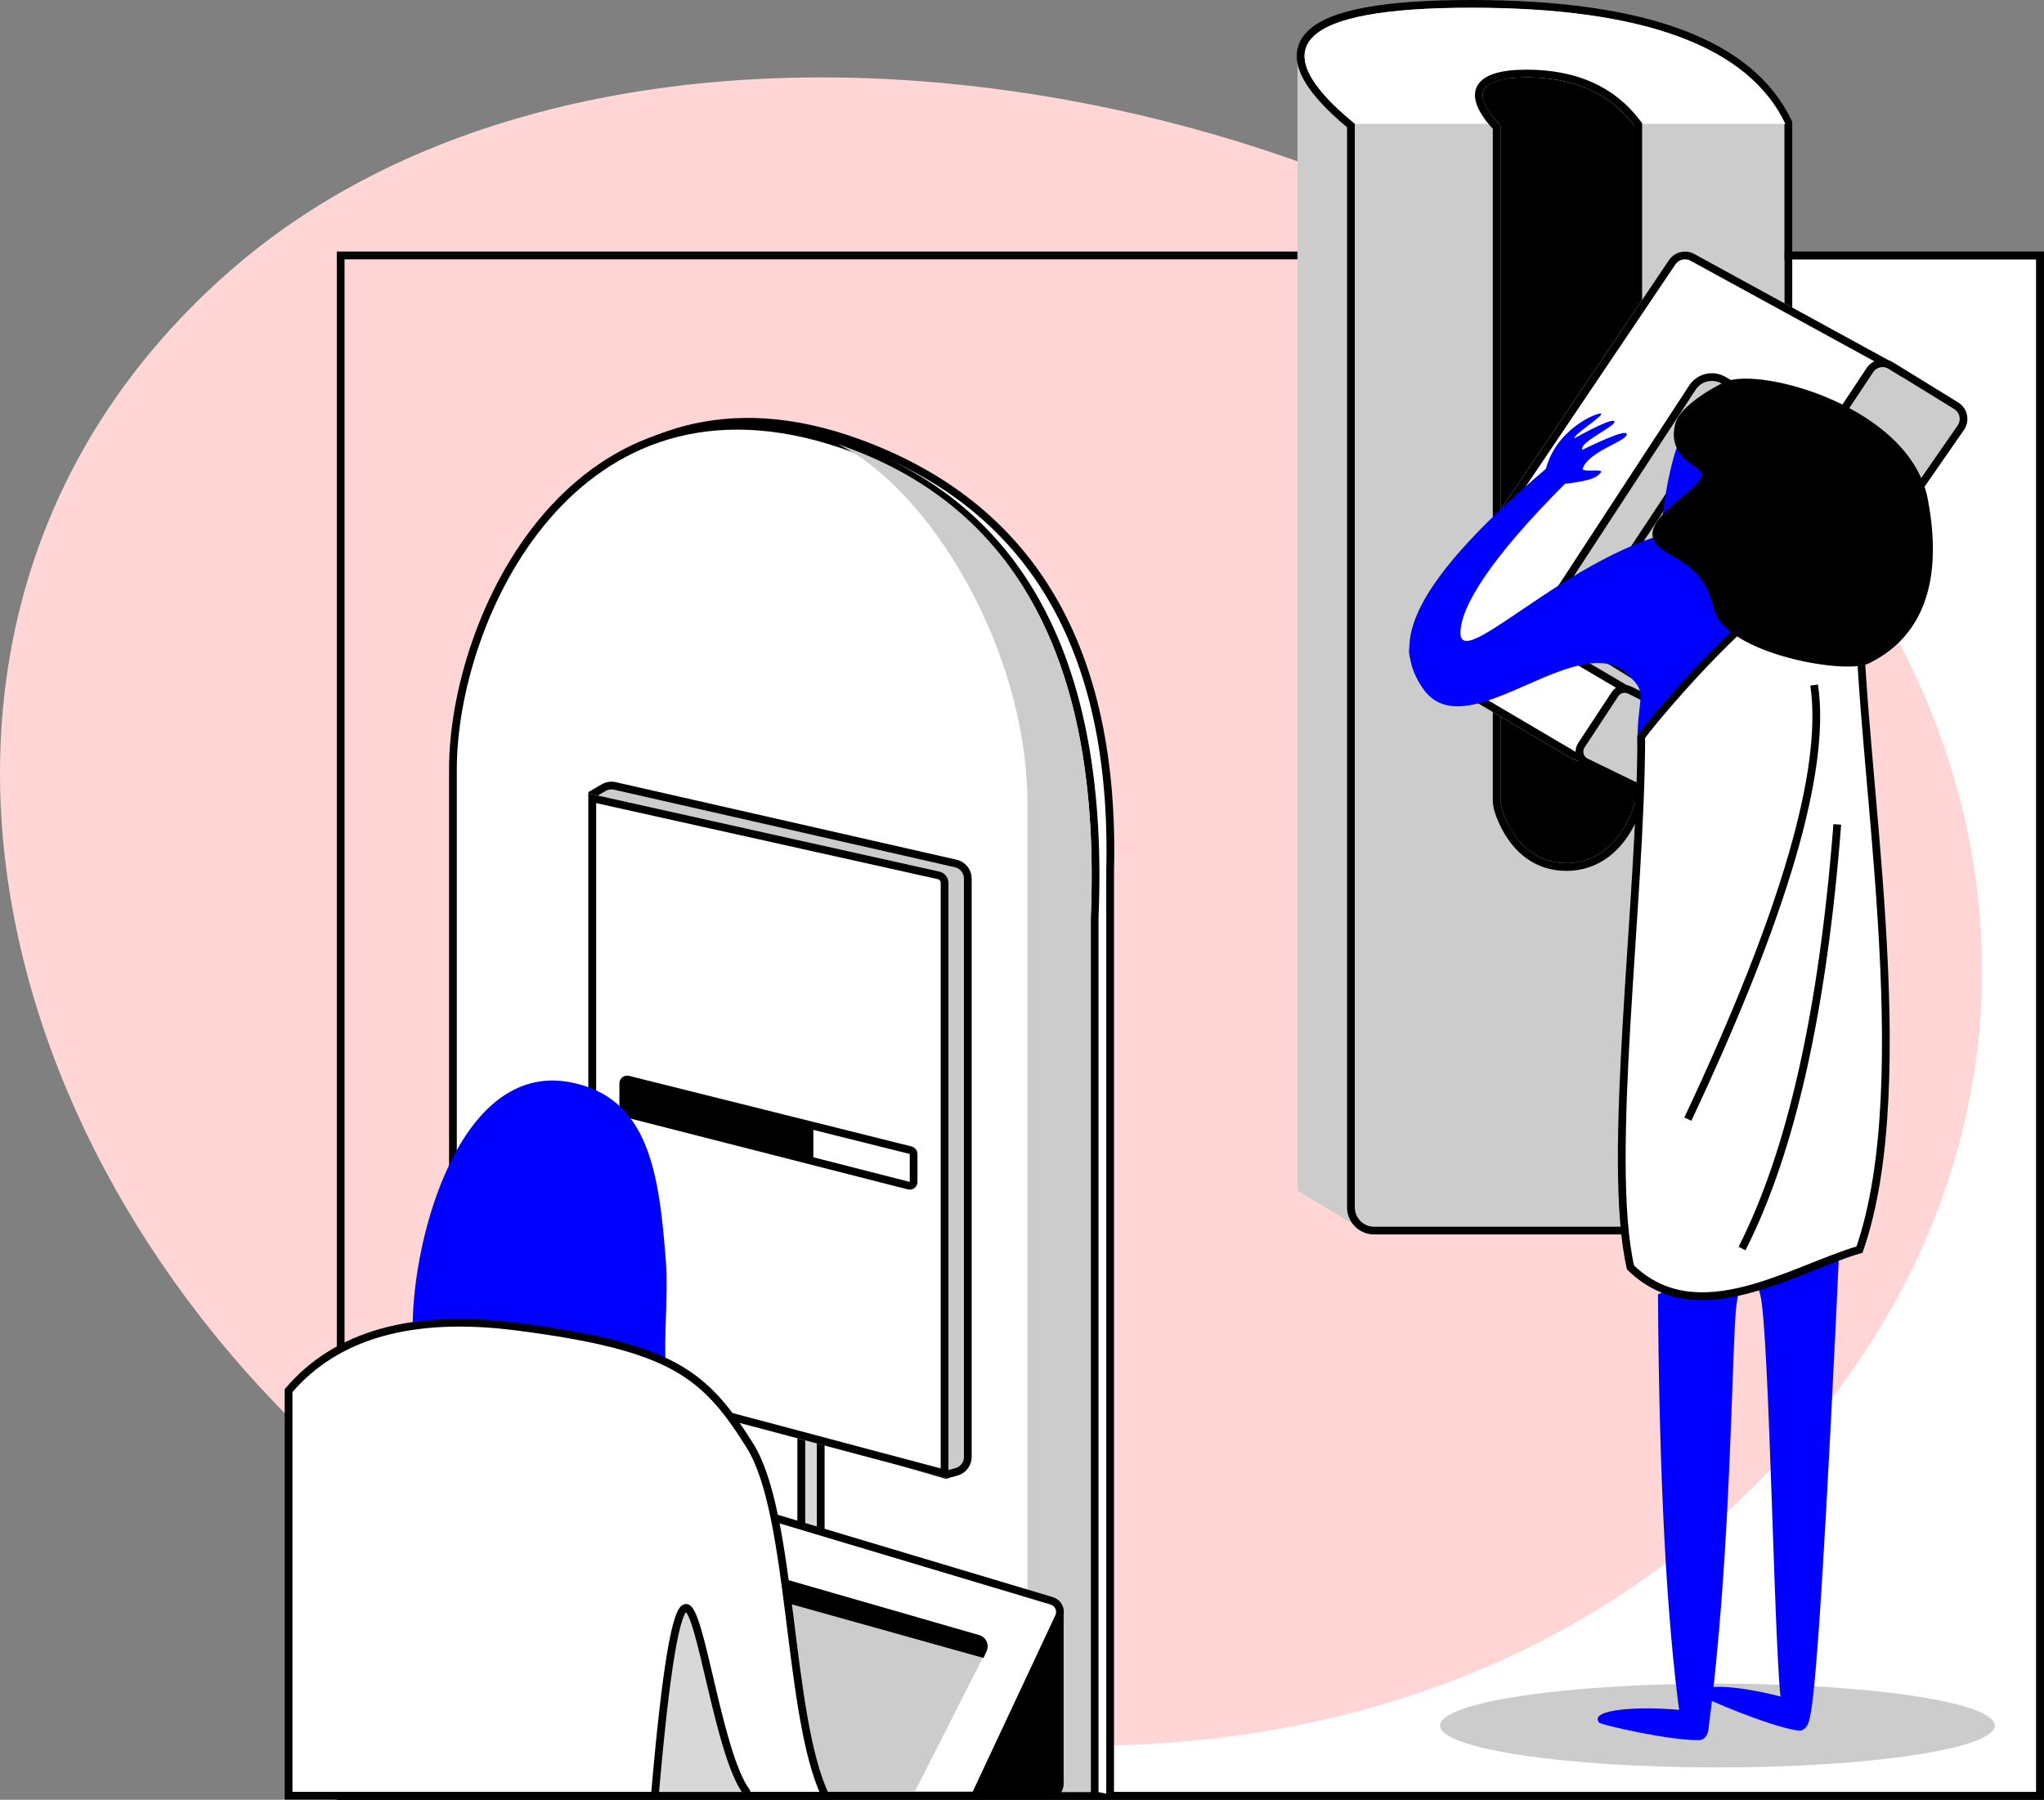 <?xml version="1.0" encoding="UTF-8"?>
<svg width="528px" height="465px" viewBox="0 0 528 465" version="1.1" xmlns="http://www.w3.org/2000/svg" xmlns:xlink="http://www.w3.org/1999/xlink">
    <rect x="0" y="0" width="528" height="465" fill="#808080" stroke="none"/>
    <!-- Generator: Sketch 49.3 (51167) - http://www.bohemiancoding.com/sketch -->
    <title>acquisition</title>
    <desc>Created with Sketch.</desc>
    <defs>
        <rect id="path-1" x="87" y="63" width="441" height="400"></rect>
        <path d="M125.969,29.945 L125.969,309.945 C125.969,312.706 123.73,314.945 120.969,314.945 L19.969,314.945 C17.208,314.945 14.969,312.706 14.969,309.945 L14.969,29.945 C-9.429,9.982 0.597,1.38294978e-14 45.047,0 C89.498,0 116.472,9.982 125.969,29.945 Z" id="path-2"></path>
        <path d="M87.184,30.492 L87.184,205.192 C87.184,206.916 82.618,221 69.603,221 C56.588,221 52.619,206.916 52.619,205.192 L52.619,30.492 C44.718,22.164 46.953,18 59.322,18 C71.691,18 80.979,22.164 87.184,30.492 Z" id="path-3"></path>
        <path d="M0.854,100.562 L67.119,2.207 C68.562,0.065 71.4,-0.626 73.666,0.614 L124.834,28.615 C126.792,29.686 127.802,31.925 127.311,34.102 L123.388,51.485 C122.78,54.179 120.104,55.87 117.41,55.262 C116.911,55.149 116.432,54.96 115.99,54.702 L80.727,34.112 C78.426,32.768 75.477,33.464 74.02,35.694 L35.928,93.979 C34.417,96.29 35.067,99.389 37.378,100.899 C37.443,100.942 37.509,100.983 37.576,101.022 L56.986,112.453 C59.365,113.855 60.158,116.919 58.757,119.299 C58.536,119.675 58.266,120.02 57.955,120.326 L47.943,130.178 C46.328,131.766 43.847,132.071 41.896,130.92 L2.461,107.662 C0.082,106.259 -0.709,103.194 0.694,100.815 C0.745,100.729 0.798,100.644 0.854,100.562 Z" id="path-4"></path>
        <path d="M117.085,33.005 L136.848,34.256 C138.501,34.36 139.757,35.785 139.652,37.439 C139.649,37.494 139.644,37.548 139.638,37.602 L137.567,55.08 C137.38,56.664 135.984,57.825 134.392,57.72 L115.001,56.447 C113.347,56.338 112.095,54.91 112.204,53.256 C112.206,53.225 112.208,53.194 112.212,53.162 L113.91,35.708 C114.066,34.099 115.471,32.903 117.085,33.005 Z" id="path-5"></path>
        <rect id="path-6" x="115" y="249" width="19" height="46"></rect>
        <rect id="path-7" x="132" y="249" width="7" height="46"></rect>
        <path d="M84.622,96.039 L172.666,116.072 C174.031,116.382 175,117.597 175,118.997 L175,268.419 C175,269.769 174.098,270.953 172.796,271.312 L170.294,272 L80,245.796 L80,97.79 L82.452,96.369 C83.107,95.988 83.883,95.87 84.622,96.039 Z" id="path-8"></path>
        <path d="M78,97 L168.652,117.186 C170.024,117.491 171,118.708 171,120.114 L171,274 L78,249.24 L78,97 Z" id="path-9"></path>
        <path d="M88.485,169.967 L161.485,188.211 C162.375,188.433 163,189.233 163,190.151 L163,197.364 C163,198.468 162.105,199.364 161,199.364 C160.833,199.364 160.667,199.343 160.505,199.301 L87.505,180.659 C86.62,180.433 86,179.635 86,178.721 L86,171.907 C86,170.802 86.895,169.907 88,169.907 C88.163,169.907 88.326,169.927 88.485,169.967 Z" id="path-10"></path>
    </defs>
    <g id="Page-1" stroke="none" stroke-width="1" fill="none" fill-rule="evenodd">
        <g id="Artboard" transform="translate(-62, -59)">
            <g id="acquisition" transform="translate(62, 61)">
                <g id="Rectangle-8">
                    <use fill="#FFFFFF" fill-rule="evenodd" xlink:href="#path-1"></use>
                    <rect stroke="#000000" stroke-width="2" x="88" y="64" width="439" height="398"></rect>
                </g>
                <path d="M59.281,68.113 C155.235,-15.98 341.738,13.812 437.692,97.906 C533.645,182 538.249,308.006 442.296,392.1 C346.342,476.193 186.79,463.421 89.138,377.838 C-8.514,292.255 -36.672,152.207 59.281,68.113 Z" id="Rectangle-11" fill="#FFD5D5"></path>
                <rect id="Rectangle-8" stroke="#000000" stroke-width="2" x="88" y="64" width="439" height="398"></rect>
                <g id="Group" transform="translate(335, 0)">
                    <ellipse id="Oval-2" fill="#CCCCCC" cx="108.649" cy="443.825" rx="71.649" ry="10.825"></ellipse>
                    <polygon id="Path-34" fill="#CCCCCC" points="15.668 314.945 0.156 305.606 0.156 12.542 15.668 32.036"></polygon>
                    <g id="Rectangle-9">
                        <use fill="#CCCCCC" fill-rule="evenodd" xlink:href="#path-2"></use>
                        <path stroke="#000000" stroke-width="2" d="M13.969,30.417 C1.657,20.249 -2.073,12.31 3.485,6.778 C8.758,1.528 22.554,-1 45.047,-1 C89.843,-1 117.164,9.11 126.872,29.515 L126.969,29.719 L126.969,309.945 C126.969,313.258 124.283,315.945 120.969,315.945 L19.969,315.945 C16.655,315.945 13.969,313.258 13.969,309.945 L13.969,30.417 Z"></path>
                    </g>
                    <path d="M126.198,30 L14.993,30 C-9.45,10 0.595,1.3855022e-14 45.127,0 C89.659,0 116.683,10 126.198,30 Z" id="Rectangle-9" fill="#FFFFFF"></path>
                    <g id="Rectangle-9">
                        <use fill="#000000" fill-rule="evenodd" xlink:href="#path-3"></use>
                        <path stroke="#000000" stroke-width="2" d="M51.619,30.888 C43.411,22.062 46.268,17 59.322,17 C71.993,17 81.581,21.299 87.986,29.894 L88.184,30.16 L88.184,205.192 C88.184,206.858 86.463,211.118 84.078,214.338 C80.537,219.116 75.704,222 69.603,222 C63.495,222 58.772,219.11 55.412,214.316 C53.17,211.118 51.619,206.906 51.619,205.192 L51.619,30.888 Z"></path>
                    </g>
                    <path d="" id="Path-36" stroke="#979797"></path>
                    <g id="Group-3" transform="translate(29, 63)">
                        <path d="M84.039,37.601 L44.433,97.417 C43.519,98.799 43.897,100.66 45.279,101.575 C45.305,101.592 45.332,101.61 45.359,101.626 L95.059,132.303 C96.469,133.174 96.906,135.022 96.036,136.432 C95.43,137.414 94.315,137.961 93.168,137.84 L50.639,133.339 C48.992,133.165 47.798,131.688 47.972,130.04 C48.041,129.391 48.319,128.782 48.765,128.306 L56.652,119.879 C57.785,118.67 57.722,116.771 56.512,115.639 C56.377,115.512 56.231,115.399 56.075,115.299 L30.388,98.922 C28.991,98.032 28.58,96.177 29.471,94.78 C29.494,94.743 29.519,94.706 29.544,94.67 L73.293,32.278 C74.057,31.19 75.445,30.733 76.705,31.156 L82.493,33.101 C84.064,33.628 84.909,35.329 84.382,36.9 C84.298,37.147 84.183,37.383 84.039,37.601 Z" id="Path-37" stroke="#000000" stroke-width="2" fill="#CCCCCC"></path>
                        <g id="Path-35">
                            <use fill="#FFFFFF" fill-rule="evenodd" xlink:href="#path-4"></use>
                            <path stroke="#000000" stroke-width="2" d="M1.683,101.12 C1.639,101.187 1.596,101.254 1.555,101.323 C0.433,103.226 1.066,105.678 2.969,106.801 L42.404,130.059 C43.965,130.98 45.95,130.736 47.241,129.465 L57.254,119.613 C57.503,119.368 57.718,119.092 57.895,118.791 C59.016,116.888 58.382,114.436 56.478,113.315 L37.069,101.884 C36.988,101.837 36.909,101.788 36.831,101.737 C34.057,99.924 33.278,96.205 35.091,93.432 L73.183,35.147 C74.931,32.471 78.471,31.636 81.231,33.248 L116.494,53.839 C116.848,54.045 117.231,54.196 117.63,54.286 C119.785,54.773 121.926,53.42 122.413,51.265 L126.336,33.882 C126.729,32.14 125.92,30.349 124.354,29.492 L73.186,1.492 C71.373,0.5 69.103,1.052 67.948,2.766 L1.683,101.12 Z"></path>
                        </g>
                        <g id="Rectangle" transform="translate(125.928, 45.363) rotate(28) translate(-125.928, -45.363) ">
                            <use fill="#CCCCCC" fill-rule="evenodd" xlink:href="#path-5"></use>
                            <path stroke="#000000" stroke-width="2" d="M117.148,32.007 L136.911,33.258 C139.116,33.397 140.79,35.297 140.65,37.502 C140.646,37.575 140.639,37.648 140.631,37.72 L138.56,55.197 C138.31,57.31 136.449,58.857 134.326,58.718 L114.935,57.444 C112.731,57.3 111.061,55.395 111.206,53.191 C111.21,53.128 111.21,53.128 111.216,53.066 L112.915,35.612 C113.123,33.465 114.996,31.871 117.148,32.007 Z"></path>
                        </g>
                        <path d="M53.18,114.351 L44.494,127.554 C43.583,128.938 43.967,130.798 45.351,131.709 C45.459,131.78 45.571,131.844 45.687,131.9 L86.487,151.757 C87.835,152.414 89.46,151.974 90.294,150.727 L98.728,138.111 C99.649,136.734 99.279,134.871 97.902,133.95 C97.8,133.882 97.694,133.82 97.585,133.765 L57.037,113.322 C55.676,112.636 54.018,113.079 53.18,114.351 Z" id="Path-38" stroke="#000000" stroke-width="2" fill="#CCCCCC"></path>
                    </g>
                    <path d="M94,135.999 C104.36,133.596 116.659,133.665 126.561,136.925 C125.402,125.446 124.501,98.243 111.379,99.016 C98.257,99.789 94.97,124.779 94,135.999 Z" id="Path-3" fill="#0000FF"></path>
                    <path d="M68.154,124.2 C64.929,114.077 71.671,104.859 73.042,104.178 C74.413,103.498 69.648,112.433 70.374,113.087 C72.003,110.401 76.384,103.256 77.206,104.178 C78.028,105.101 71.851,113.507 73.649,114.623 C74.949,112.761 80.963,103.732 81.611,105.472 C82.26,107.213 75.488,113.949 76.12,118.543 C75.983,120.38 81.162,115.625 80.718,117.427 C80.274,119.228 79.601,120.287 74.569,124.2 C71.559,125.623 70.413,125.17 68.154,124.2 Z" id="Path-4-Copy" fill="#0000FF" transform="translate(74.472, 114.601) rotate(30) translate(-74.472, -114.601) "></path>
                    <path d="M64.595,118.898 C25.882,151.896 25.493,165.633 32.576,175.893 C43.994,192.434 74.273,157.794 86.695,173.492 C90.464,177.389 87.959,178.544 87.959,190.19 C94.364,187.963 113.245,173.539 144.602,146.917 C140.879,138.335 128.637,134.043 107.876,134.043 C76.734,134.043 42.26,172.83 42.26,161.537 C42.26,155.038 49.474,142.761 69.509,122.747" id="Path-39" fill="#0000FF"></path>
                    <path d="M93.281,332.41 C93.574,379.89 95.494,416.426 99.04,442.017 C103.528,445.122 104.721,449.504 106.246,445.16 C112.304,400.581 112.321,344.415 113.556,335.195 C114.791,325.975 117.205,323.397 119.674,332.41 C122.143,341.423 123.425,432.601 125.28,438.41 C127.135,444.219 131.02,443.856 132.358,442.017 C133.975,438.804 136.691,395.555 140.507,312.27 L93.281,332.41 Z" id="Path-43" fill="#0000FF"></path>
                    <path d="M98.802,438.644 C88.656,439.418 75.31,442.446 78.474,445.48 C78.474,445.982 97.462,446.979 104.778,445.48 C108.227,444.773 106.637,437.275 102.275,437 C102.049,436.986 99.026,438.627 98.802,438.644 Z" id="Path-6-Copy-4" fill="#0000FF" transform="translate(92.326, 441.636) rotate(10) translate(-92.326, -441.636) "></path>
                    <path d="M125.523,434.265 C115.378,435.038 102.032,438.066 105.195,441.1 C105.195,441.602 124.184,442.599 131.5,441.1 C134.949,440.393 133.358,432.896 128.996,432.62 C128.771,432.606 125.748,434.247 125.523,434.265 Z" id="Path-6-Copy-5" fill="#0000FF" transform="translate(119.048, 437.256) rotate(20) translate(-119.048, -437.256) "></path>
                    <path d="M88.961,188.359 C92.463,183.116 145.347,120.154 145.347,155.275 C145.347,194.736 160.652,276.826 145.347,320.856 C127.755,326.007 103.462,342.276 86.188,325.473 C79.812,297.583 88.961,230.446 88.961,188.359 Z" id="Path-40" stroke="#000000" stroke-width="2" fill="#FFFFFF"></path>
                    <path d="M133.625,175 C136.857,196.647 125.982,234.032 101,287.153" id="Path-41" stroke="#000000" stroke-width="2"></path>
                    <path d="M139.599,211 C135.89,259.072 127.691,295.599 115,320.581" id="Path-42" stroke="#000000" stroke-width="2"></path>
                    <path d="M110.716,96.638 C106.676,98.407 98.878,103.286 97.793,107.316 C95.242,116.793 105.18,118.463 104.729,120.805 C103.91,125.058 85.116,133.614 94.447,139.997 C99.696,143.588 105.027,144.59 107.813,155.48 C110.709,166.803 141.528,172.407 147.697,169.421 C159.8,163.564 167.526,150.86 162.99,126.989 C158.454,103.118 119.709,92.7 110.716,96.638 Z" id="Path-44" fill="#000000"></path>
                </g>
                <g id="Group-2" transform="translate(74, 106)">
                    <path d="M176,116 C176,166.034 176,216.068 176,266.102 L176,266.102 C176,267.239 175.358,268.277 174.342,268.786 L169.915,271 L169,118.489 C169.467,118.489 171.8,117.659 176,116 Z" id="Path-46-Copy" fill="#CCCCCC"></path>
                    <path d="M47,322.511 C47,213.795 47,133.7 47,82.226 C47,47.374 79.948,-18.146 147.435,6.323 C192.426,22.635 214.204,59.528 212.766,117 L212.766,355.62" id="Path-47" stroke="#000000" stroke-width="2" fill="#FFFFFF" stroke-linecap="round" stroke-linejoin="round"></path>
                    <path d="M43,354.979 C43,235.697 43,147.602 43,90.694 C43,52.163 73.955,-16.736 143.435,6.779 C189.755,22.456 211.532,63.243 208.766,129.139 L208.766,354.979" id="Path-47" stroke="#000000" stroke-width="2" fill="#FFFFFF" stroke-linecap="round" stroke-linejoin="round"></path>
                    <path d="M191.412,354.979 C191.412,225.255 191.412,140.242 191.412,99.94 C191.412,59.119 165.471,17.867 142.435,6.779 C188.755,22.456 210.532,63.243 207.766,129.139 L207.766,354.979" id="Path-47" fill="#CCCCCC"></path>
                    <g id="Rectangle-10">
                        <use fill="#FFFFFF" fill-rule="evenodd" xlink:href="#path-6"></use>
                        <rect stroke="#000000" stroke-width="2" x="116" y="250" width="17" height="44"></rect>
                    </g>
                    <g id="Rectangle-10">
                        <use fill="#D8D8D8" fill-rule="evenodd" xlink:href="#path-7"></use>
                        <rect stroke="#000000" stroke-width="2" x="133" y="250" width="5" height="44"></rect>
                    </g>
                    <g id="Path-46-Copy">
                        <use fill="#CCCCCC" fill-rule="evenodd" xlink:href="#path-8"></use>
                        <path stroke="#000000" stroke-width="2" d="M84.844,95.064 L172.887,115.097 C174.708,115.511 176,117.13 176,118.997 L176,268.419 C176,270.22 174.797,271.798 173.061,272.276 L170.287,273.039 L79,246.547 L79,97.214 L81.95,95.504 C82.824,94.996 83.858,94.839 84.844,95.064 Z"></path>
                    </g>
                    <g id="Path-46">
                        <use fill="#FFFFFF" fill-rule="evenodd" xlink:href="#path-9"></use>
                        <path stroke="#000000" stroke-width="2" d="M79,98.247 L79,248.471 L170,272.699 L170,120.114 C170,119.177 169.349,118.365 168.435,118.162 L79,98.247 Z"></path>
                    </g>
                    <g id="Path-46">
                        <use fill="#FFFFFF" fill-rule="evenodd" xlink:href="#path-10"></use>
                        <path stroke="#000000" stroke-width="2" d="M88.242,170.937 C88.163,170.917 88.082,170.907 88,170.907 C87.448,170.907 87,171.355 87,171.907 L87,178.721 C87,179.178 87.31,179.577 87.753,179.69 L160.753,198.332 C160.833,198.353 160.917,198.364 161,198.364 C161.552,198.364 162,197.916 162,197.364 L162,190.151 C162,189.692 161.688,189.292 161.242,189.181 L88.242,170.937 Z"></path>
                    </g>
                    <path d="M88.757,170.925 L136.11,183.006 L136.11,191.512 L88.262,179.773 C87.436,179.57 86.828,178.867 86.747,178.021 L86.271,173.054 C86.166,171.955 86.972,170.978 88.071,170.872 C88.301,170.85 88.533,170.868 88.757,170.925 Z" id="Path-46" fill="#000000"></path>
                    <path d="M25,327.341 L25,321.255 L56.004,277.212 C56.708,276.213 57.946,275.74 59.136,276.017 L199.757,308.672 L199.757,352.905 C199.757,354.562 198.414,355.905 196.757,355.905 L187.723,355.905 L178.488,355.905 C178.32,355.905 178.152,355.891 177.986,355.863 L27.498,330.298 C26.055,330.053 25,328.804 25,327.341 Z" id="Path-48" stroke="#000000" stroke-width="2" fill="#000000"></path>
                    <path d="M25.42,319.764 L54.245,265.18 C54.914,263.913 56.385,263.296 57.758,263.707 L197.669,305.603 C199.256,306.078 200.158,307.75 199.682,309.338 C199.64,309.479 199.587,309.616 199.525,309.75 L177.905,355.909 L134.43,355.909 C134.14,355.909 133.851,355.866 133.572,355.783 L27.215,324.04 C25.627,323.566 24.724,321.895 25.198,320.307 C25.254,320.119 25.329,319.938 25.42,319.764 Z" id="Path-48" stroke="#000000" stroke-width="2" fill="#FFFFFF"></path>
                    <path d="M25.774,324.291 L51.132,280 C51.819,278.799 53.237,278.224 54.566,278.607 L178.845,314.437 C180.437,314.896 181.356,316.559 180.897,318.151 C180.844,318.332 180.775,318.508 180.69,318.677 L162.313,354.909 L123.286,354.909 C123.016,354.909 122.749,354.872 122.489,354.801 L27.581,328.674 C25.984,328.234 25.045,326.582 25.485,324.985 C25.552,324.742 25.649,324.509 25.774,324.291 Z" id="Path-48" fill="#CCCCCC"></path>
                    <path d="M28.311,319.86 L51.132,280 C51.819,278.799 53.237,278.224 54.566,278.607 L178.967,314.472 C180.56,314.931 181.478,316.594 181.019,318.186 C180.976,318.334 180.923,318.478 180.858,318.617 L180.05,320.361 L96.749,297.071 C96.09,296.886 95.387,296.933 94.758,297.203 L32.098,324.107 C30.576,324.76 28.812,324.056 28.158,322.534 C27.786,321.668 27.843,320.677 28.311,319.86 Z" id="Path-48" fill="#000000"></path>
                    <path d="" id="Path-49" stroke="#979797"></path>
                    <path d="" id="Path-50" stroke="#979797"></path>
                    <path d="M32.612,234.651 C52.332,234.651 78.21,238.126 98.013,245 C97.377,238.364 98.673,226.516 98.013,217.967 C96.265,195.335 93.762,175.402 73.161,171.593 C44.778,166.345 32.612,211.641 32.612,234.651 Z" id="Path-3" fill="#0000FF"></path>
                    <path d="M0.543,251.291 C12.895,236.811 32.519,231.296 59.414,234.745 C99.756,239.919 108.098,246.993 119.722,265.512 C130.914,283.343 129.323,335.253 139.211,355.95 C111.054,355.95 64.832,355.95 0.543,355.95 L0.543,251.291 Z" id="Path-52" stroke="#000000" stroke-width="2" fill="#FFFFFF"></path>
                    <path d="M95.245,354.979 C97.996,323.271 100.65,307.417 103.206,307.417 C107.04,307.417 111.515,345.158 118.835,354.979" id="Path-53" stroke="#000000" stroke-width="2" fill="#D8D8D8" stroke-linecap="round" stroke-linejoin="round"></path>
                </g>
            </g>
        </g>
    </g>
</svg>